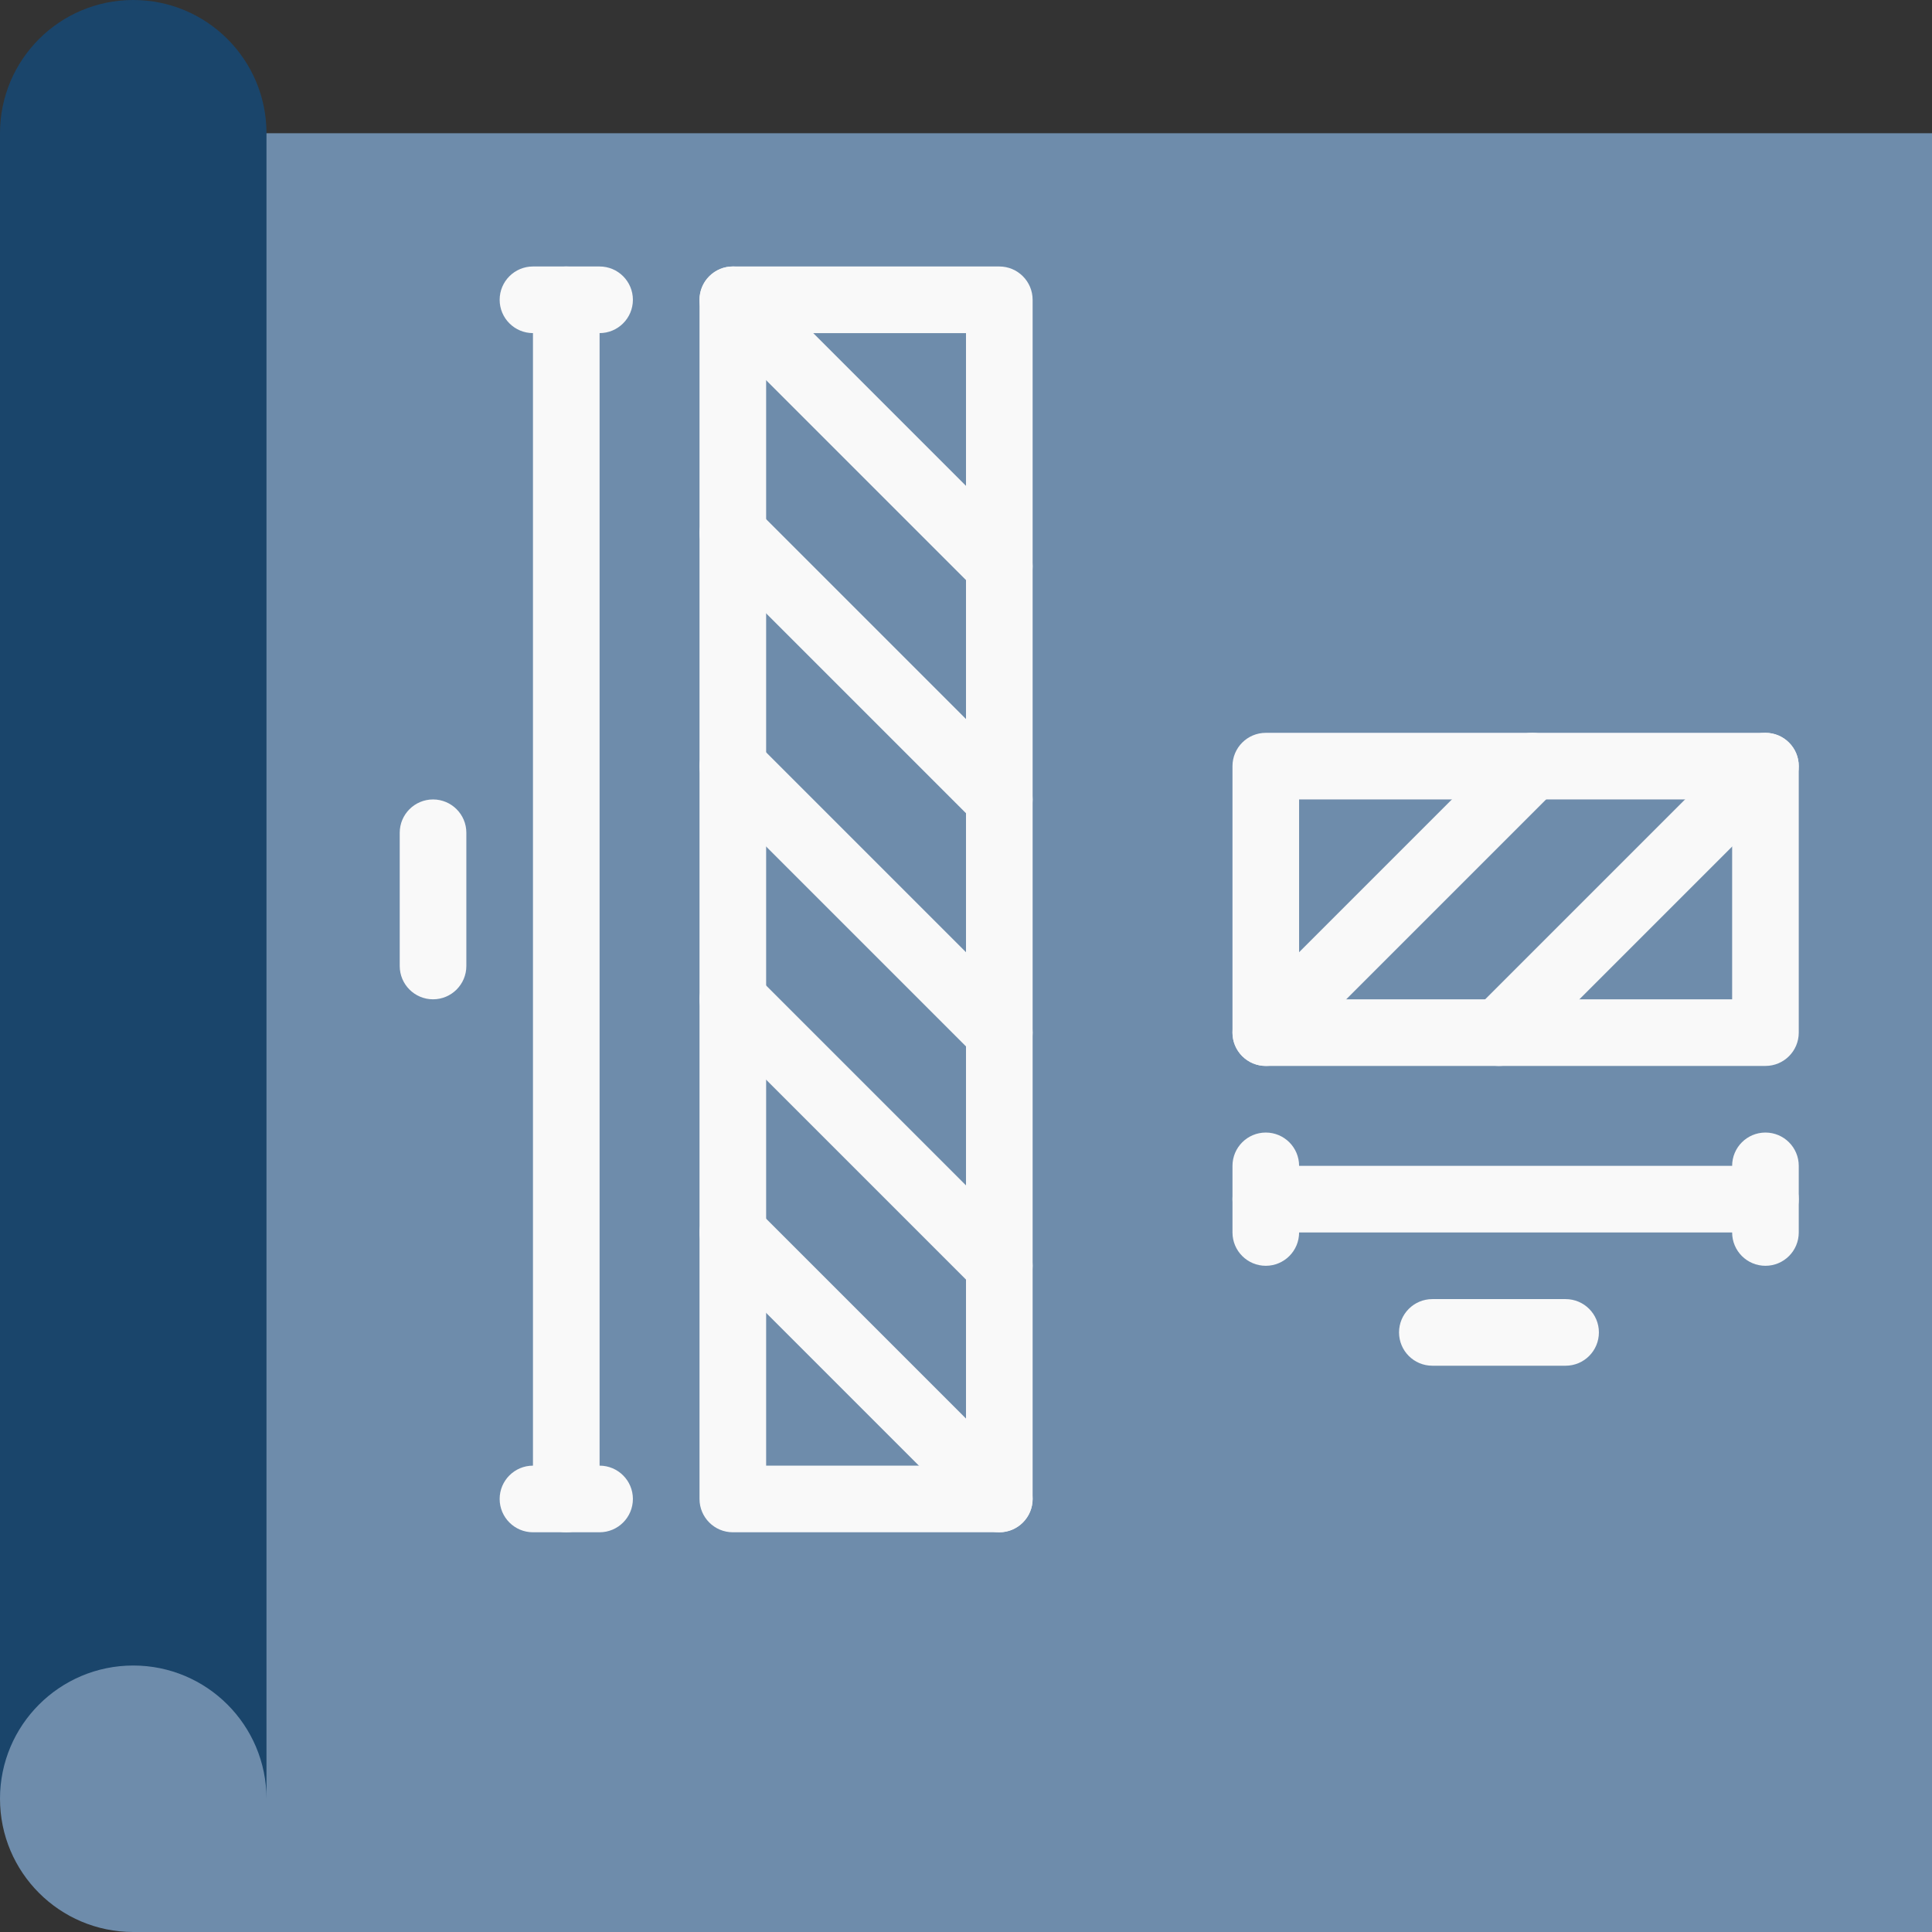 <?xml version="1.0"?>
<svg xmlns="http://www.w3.org/2000/svg" xmlns:xlink="http://www.w3.org/1999/xlink" version="1.1" id="Layer_1" x="0px" y="0px" viewBox="0 0 512 512" style="enable-background:new 0 0 512 512;" xml:space="preserve" width="512px" height="512px" class=""><rect x="0" y="0" width="512" height="512" fill="#333333" stroke="none"/><g><g>
	<path style="fill:#6E8CAB" d="M0,35.31V476.69C0,496.19,15.81,512,35.31,512H512V35.31H0z" data-original="#77B8EB" class="" data-old_color="#6e8cab"/>
	<path style="fill:#1A456B" d="M35.31,441.379c19.5,0,35.31,15.81,35.31,35.31V35.31C70.621,15.81,54.81,0,35.31,0S0,15.81,0,35.31   V476.69C0,457.19,15.81,441.379,35.31,441.379" data-original="#598AB0" class="active-path" data-old_color="#1A4469"/>
	<g>
		<path style="fill:#F9F9F9;" d="M150.069,406.069c-4.873,0-8.828-3.955-8.828-8.828V79.448c0-4.873,3.955-8.828,8.828-8.828    c4.873,0,8.828,3.955,8.828,8.828v317.793C158.897,402.114,154.942,406.069,150.069,406.069" data-original="#F9F9F9" class=""/>
		<path style="fill:#F9F9F9;" d="M158.897,406.069h-17.655c-4.873,0-8.828-3.955-8.828-8.828c0-4.873,3.955-8.828,8.828-8.828    h17.655c4.873,0,8.828,3.955,8.828,8.828C167.724,402.114,163.769,406.069,158.897,406.069" data-original="#F9F9F9" class=""/>
		<path style="fill:#F9F9F9;" d="M158.897,88.276h-17.655c-4.873,0-8.828-3.955-8.828-8.828c0-4.873,3.955-8.828,8.828-8.828h17.655    c4.873,0,8.828,3.955,8.828,8.828C167.724,84.321,163.769,88.276,158.897,88.276" data-original="#F9F9F9" class=""/>
		<path style="fill:#F9F9F9;" d="M114.759,264.828c-4.873,0-8.828-3.955-8.828-8.828v-35.31c0-4.873,3.955-8.828,8.828-8.828    s8.828,3.955,8.828,8.828V256C123.586,260.873,119.631,264.828,114.759,264.828" data-original="#F9F9F9" class=""/>
		<path style="fill:#F9F9F9;" d="M203.034,388.414H256V88.276h-52.966V388.414z M264.828,406.069h-70.621    c-4.873,0-8.828-3.955-8.828-8.828V79.448c0-4.873,3.955-8.828,8.828-8.828h70.621c4.873,0,8.828,3.955,8.828,8.828v317.793    C273.655,402.114,269.7,406.069,264.828,406.069L264.828,406.069z" data-original="#F9F9F9" class=""/>
		<path style="fill:#F9F9F9;" d="M264.828,158.897c-2.26,0-4.52-0.865-6.241-2.586l-70.621-70.621    c-3.452-3.452-3.452-9.031,0-12.482c3.452-3.452,9.031-3.452,12.482,0l70.621,70.621c3.452,3.452,3.452,9.031,0,12.482    C269.347,158.031,267.087,158.897,264.828,158.897" data-original="#F9F9F9" class=""/>
		<path style="fill:#F9F9F9;" d="M264.828,220.69c-2.26,0-4.52-0.865-6.241-2.586l-70.621-70.621c-3.452-3.452-3.452-9.031,0-12.482    s9.031-3.452,12.482,0l70.621,70.621c3.452,3.452,3.452,9.031,0,12.482C269.347,219.825,267.087,220.69,264.828,220.69" data-original="#F9F9F9" class=""/>
		<path style="fill:#F9F9F9;" d="M264.828,282.483c-2.26,0-4.52-0.865-6.241-2.586l-70.621-70.621    c-3.452-3.452-3.452-9.031,0-12.482c3.452-3.452,9.031-3.452,12.482,0l70.621,70.621c3.452,3.452,3.452,9.031,0,12.482    C269.347,281.618,267.087,282.483,264.828,282.483" data-original="#F9F9F9" class=""/>
		<path style="fill:#F9F9F9;" d="M264.828,344.276c-2.26,0-4.52-0.865-6.241-2.586l-70.621-70.621    c-3.452-3.452-3.452-9.031,0-12.482c3.452-3.452,9.031-3.452,12.482,0l70.621,70.621c3.452,3.452,3.452,9.031,0,12.482    C269.347,343.411,267.087,344.276,264.828,344.276" data-original="#F9F9F9" class=""/>
		<path style="fill:#F9F9F9;" d="M264.828,406.069c-2.26,0-4.52-0.865-6.241-2.586l-70.621-70.621    c-3.452-3.452-3.452-9.031,0-12.482s9.031-3.452,12.482,0L271.069,391c3.452,3.452,3.452,9.031,0,12.482    C269.347,405.204,267.087,406.069,264.828,406.069" data-original="#F9F9F9" class=""/>
		<path style="fill:#F9F9F9;" d="M344.276,264.828h114.759v-52.966H344.276V264.828z M467.862,282.483H335.448    c-4.873,0-8.828-3.955-8.828-8.828v-70.621c0-4.873,3.955-8.828,8.828-8.828h132.414c4.882,0,8.828,3.955,8.828,8.828v70.621    C476.69,278.528,472.744,282.483,467.862,282.483L467.862,282.483z" data-original="#F9F9F9" class=""/>
		<path style="fill:#F9F9F9;" d="M335.448,282.483c-2.26,0-4.52-0.865-6.241-2.586c-3.452-3.452-3.452-9.031,0-12.482l70.621-70.621    c3.452-3.452,9.031-3.452,12.482,0c3.452,3.452,3.452,9.031,0,12.482l-70.621,70.621    C339.968,281.618,337.708,282.483,335.448,282.483" data-original="#F9F9F9" class=""/>
		<path style="fill:#F9F9F9;" d="M397.241,282.483c-2.26,0-4.52-0.865-6.241-2.586c-3.452-3.452-3.452-9.031,0-12.482l70.621-70.621    c3.452-3.452,9.031-3.452,12.482,0c3.452,3.452,3.452,9.031,0,12.482l-70.621,70.621    C401.761,281.618,399.501,282.483,397.241,282.483" data-original="#F9F9F9" class=""/>
		<path style="fill:#F9F9F9;" d="M467.862,326.621H335.448c-4.873,0-8.828-3.955-8.828-8.828c0-4.873,3.955-8.828,8.828-8.828    h132.414c4.882,0,8.828,3.955,8.828,8.828C476.69,322.666,472.744,326.621,467.862,326.621" data-original="#F9F9F9" class=""/>
		<path style="fill:#F9F9F9;" d="M335.448,335.448c-4.873,0-8.828-3.955-8.828-8.828v-17.655c0-4.873,3.955-8.828,8.828-8.828    s8.828,3.955,8.828,8.828v17.655C344.276,331.493,340.321,335.448,335.448,335.448" data-original="#F9F9F9" class=""/>
		<path style="fill:#F9F9F9;" d="M467.862,335.448c-4.882,0-8.828-3.955-8.828-8.828v-17.655c0-4.873,3.946-8.828,8.828-8.828    c4.882,0,8.828,3.955,8.828,8.828v17.655C476.69,331.493,472.744,335.448,467.862,335.448" data-original="#F9F9F9" class=""/>
		<path style="fill:#F9F9F9;" d="M414.897,361.931h-35.31c-4.873,0-8.828-3.955-8.828-8.828c0-4.873,3.955-8.828,8.828-8.828h35.31    c4.882,0,8.828,3.955,8.828,8.828C423.724,357.976,419.778,361.931,414.897,361.931" data-original="#F9F9F9" class=""/>
	</g>
</g></g> </svg>
